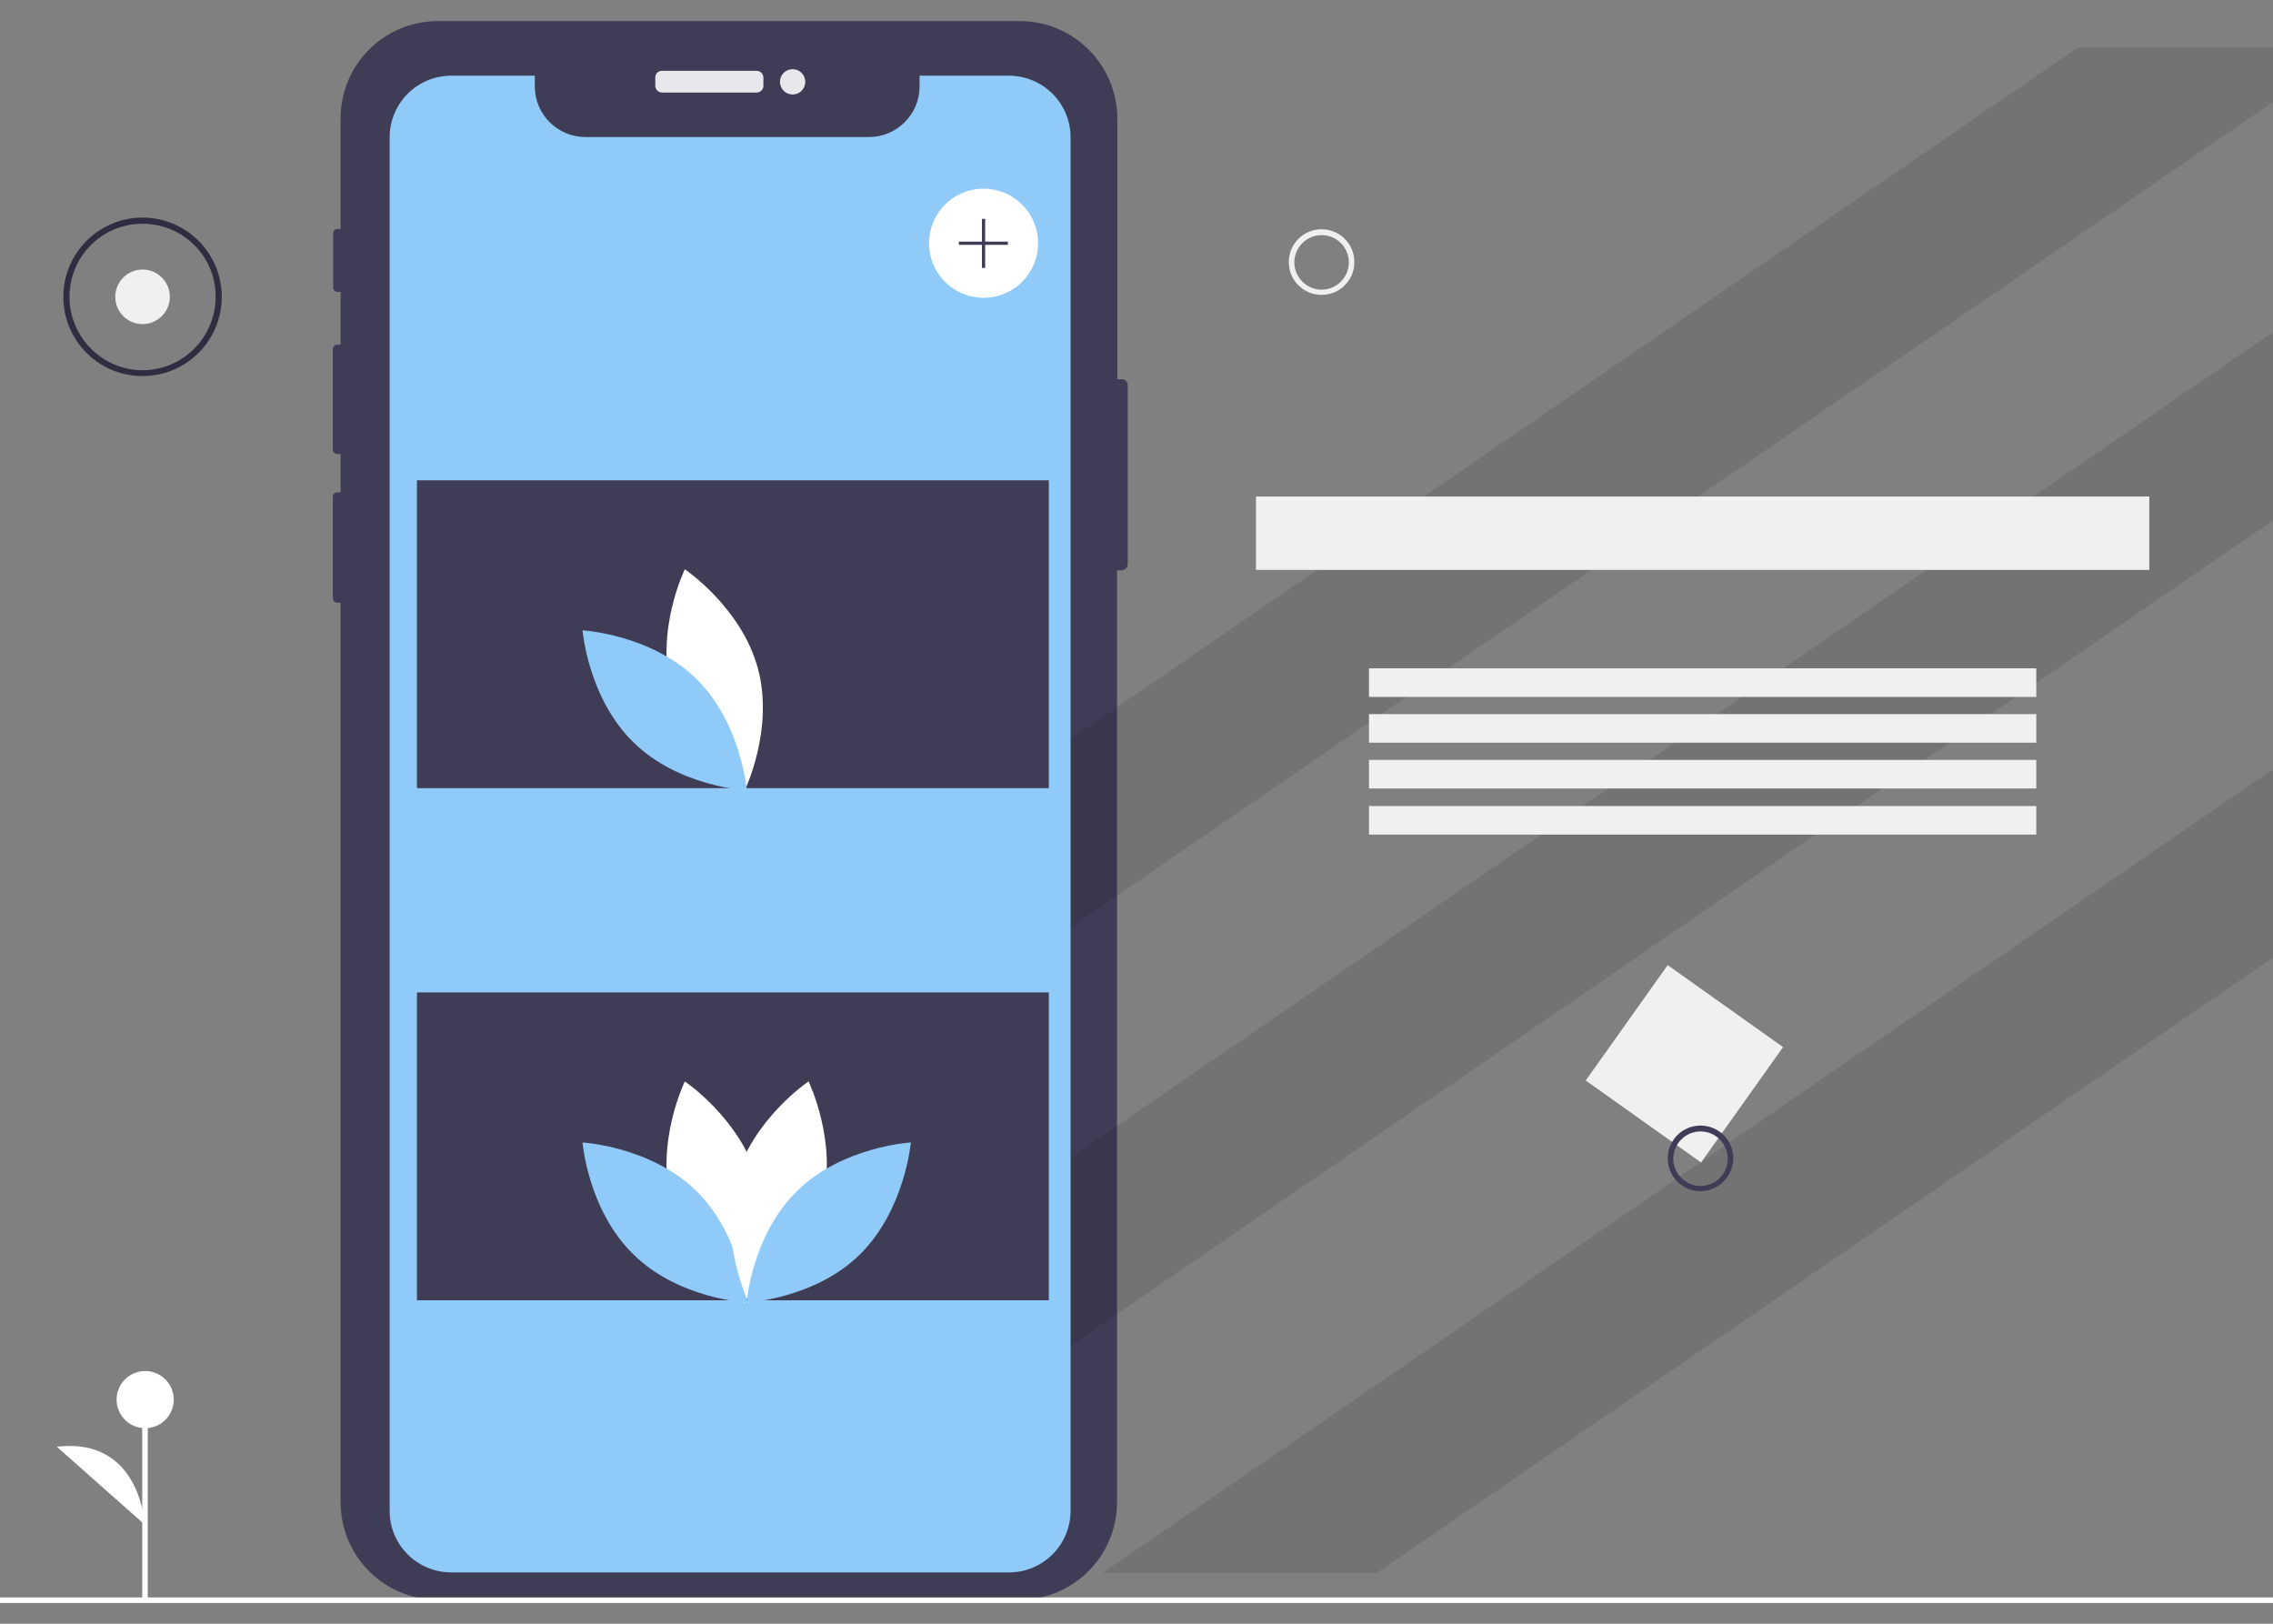 <?xml version="1.0" encoding="utf-8"?>
<!-- Generator: Adobe Illustrator 23.0.5, SVG Export Plug-In . SVG Version: 6.00 Build 0)  -->
<svg version="1.1" id="a07da818-cf00-4494-8aa7-da1849f04f60"
	 xmlns="http://www.w3.org/2000/svg" xmlns:xlink="http://www.w3.org/1999/xlink" x="0px" y="0px" viewBox="0 0 700 500"
	 style="enable-background:new 0 0 700 500;" xml:space="preserve">
<rect x="0" y="0" width="700" height="500" fill="#808080" stroke="none"/>
<style type="text/css">
	.st0{fill:#3F3D56;}
	.st1{opacity:0.1;enable-background:new    ;}
	.st2{fill:#FFFFFF;}
	.st3{fill:#F0F0F0;}
	.st4{fill:#E6E8EC;}
	.st5{fill:#90CAF9;}
	.st6{fill:#2F2E41;}
</style>
<title>mobile_images</title>
<path class="st0" d="M347.3,118.6v55.1c0,1.1-0.9,1.9-1.9,1.9H344v287c0,16.5-13.4,30-30,30H134.8c-16.5,0-29.9-13.4-29.9-30l0,0
	v-277h-1c-0.8,0-1.4-0.6-1.4-1.4V153c0-0.8,0.6-1.4,1.4-1.4l0,0h1v-11.8h-1c-0.8,0-1.4-0.6-1.4-1.4v-30.9c0-0.8,0.6-1.4,1.4-1.4h1
	V89.9h-1c-0.7,0-1.3-0.6-1.3-1.3l0,0V71.8c0-0.7,0.6-1.3,1.3-1.3h1V36.4c0-16.5,13.4-29.9,29.9-29.9h179.3c16.5,0,29.9,13.4,30,29.9
	v80.4h1.4C346.5,116.7,347.3,117.6,347.3,118.6z"/>
<polygon class="st1" points="724.6,14.5 328.1,286.7 301,247.3 640.1,14.5 "/>
<polygon class="st1" points="854.9,14.5 854.9,53.9 297,436.9 270,397.5 827.8,14.5 "/>
<polygon class="st1" points="854.9,130.5 854.9,188.5 424.1,484.3 339.6,484.3 "/>
<rect x="-45.9" y="491.9" class="st2" width="872.3" height="1.7"/>
<rect x="497" y="305.5" transform="matrix(0.579 -0.815 0.815 0.579 -48.406 560.893)" class="st3" width="43.6" height="43.6"/>
<path class="st0" d="M523.7,366.8c-5.6,0-10.1-4.5-10.1-10.1s4.5-10.1,10.1-10.1s10.1,4.5,10.1,10.1
	C533.7,362.3,529.2,366.8,523.7,366.8z M523.7,348.4c-4.6,0-8.4,3.8-8.4,8.4s3.8,8.4,8.4,8.4s8.4-3.8,8.4-8.4
	C532,352.1,528.3,348.4,523.7,348.4z"/>
<path class="st3" d="M407,90.8c-5.6,0-10.1-4.5-10.1-10.1s4.5-10.1,10.1-10.1s10.1,4.5,10.1,10.1S412.6,90.8,407,90.8z M407,72.4
	c-4.6,0-8.4,3.8-8.4,8.4s3.8,8.4,8.4,8.4s8.4-3.8,8.4-8.4S411.7,72.4,407,72.4z"/>
<rect x="43.8" y="431" class="st2" width="1.7" height="62.4"/>
<ellipse transform="matrix(1.612222e-02 -1 1 1.612222e-02 -387.011 468.736)" class="st2" cx="44.7" cy="431" rx="8.8" ry="8.8"/>
<path class="st2" d="M44.6,469.5c0,0-1.3-27.1-27.1-24"/>
<path class="st4" d="M203.9,21.8H233c1.2,0,2.1,1,2.1,2.1v2.5c0,1.2-0.9,2.1-2.1,2.1h-29.1c-1.2,0-2.1-1-2.1-2.1v-2.5
	C201.8,22.7,202.7,21.8,203.9,21.8z"/>
<circle class="st4" cx="244.1" cy="25.2" r="3.9"/>
<path class="st5" d="M329.7,42.3v422.9c0,10.5-8.5,19-19,19H139c-10.5,0-19-8.5-19-18.9c0,0,0,0,0-0.1V42.3c0-10.5,8.5-19,19-19l0,0
	h25.7v3.3c0,8.6,7,15.6,15.6,15.6h87.3c8.6,0,15.6-7,15.6-15.6v-3.3h27.4C321.2,23.3,329.7,31.8,329.7,42.3L329.7,42.3z"/>
<rect x="128.4" y="147.9" class="st0" width="194.6" height="94.8"/>
<rect x="128.4" y="305.6" class="st0" width="194.6" height="94.8"/>
<circle class="st2" cx="302.9" cy="74.9" r="16.8"/>
<polygon class="st0" points="310.4,74.4 303.4,74.4 303.4,67.4 302.4,67.4 302.4,74.4 295.3,74.4 295.3,75.4 302.4,75.4 302.4,82.5 
	303.4,82.5 303.4,75.4 310.4,75.4 "/>
<path class="st2" d="M206.8,213c5.1,18.8,22.5,30.5,22.5,30.5s9.2-18.9,4.1-37.7s-22.5-30.5-22.5-30.5S201.7,194.1,206.8,213z"/>
<path class="st5" d="M214.3,208.9c14,13.6,15.7,34.5,15.7,34.5s-21-1.1-34.9-14.8c-14-13.6-15.7-34.5-15.7-34.5
	S200.3,195.3,214.3,208.9z"/>
<path class="st2" d="M206.8,370.7c5.1,18.8,22.5,30.5,22.5,30.5s9.2-18.9,4.1-37.7c-5.1-18.8-22.5-30.5-22.5-30.5
	S201.7,351.9,206.8,370.7z"/>
<path class="st5" d="M214.3,366.6c14,13.6,15.7,34.5,15.7,34.5s-21-1.1-34.9-14.8c-14-13.6-15.7-34.5-15.7-34.5
	S200.3,353,214.3,366.6z"/>
<path class="st2" d="M253.1,370.7c-5.1,18.8-22.5,30.5-22.5,30.5s-9.2-18.9-4.1-37.7C231.6,344.7,249,333,249,333
	S258.2,351.9,253.1,370.7z"/>
<path class="st5" d="M245.6,366.6c-14,13.6-15.7,34.5-15.7,34.5s21-1.1,34.9-14.8c13.9-13.7,15.7-34.5,15.7-34.5
	S259.6,353,245.6,366.6z"/>
<path class="st0" d="M747.5,107.9h-16.6V91.3h16.6V107.9z M732.2,106.6h14v-14h-14V106.6z"/>
<path class="st3" d="M757.3,482.9L746,470.8l12.1-11.3l11.3,12.1L757.3,482.9z M747.8,470.9l9.6,10.3l10.3-9.6l-9.6-10.3
	L747.8,470.9z"/>
<circle class="st3" cx="43.9" cy="91.4" r="8.4"/>
<path class="st6" d="M43.9,115.8c-13.5,0-24.4-10.9-24.4-24.4S30.5,67,43.9,67s24.4,10.9,24.4,24.4l0,0
	C68.3,104.9,57.4,115.8,43.9,115.8z M43.9,68.9c-12.5,0-22.5,10.1-22.5,22.5S31.5,114,43.9,114s22.5-10.1,22.5-22.6l0,0
	C66.5,79,56.4,68.9,43.9,68.9z"/>
<rect x="386.8" y="152.9" class="st3" width="275.1" height="22.6"/>
<rect x="421.6" y="205.8" class="st3" width="205.5" height="8.8"/>
<rect x="421.6" y="219.9" class="st3" width="205.5" height="8.8"/>
<rect x="421.6" y="234" class="st3" width="205.5" height="8.8"/>
<rect x="421.6" y="248.2" class="st3" width="205.5" height="8.8"/>
</svg>
